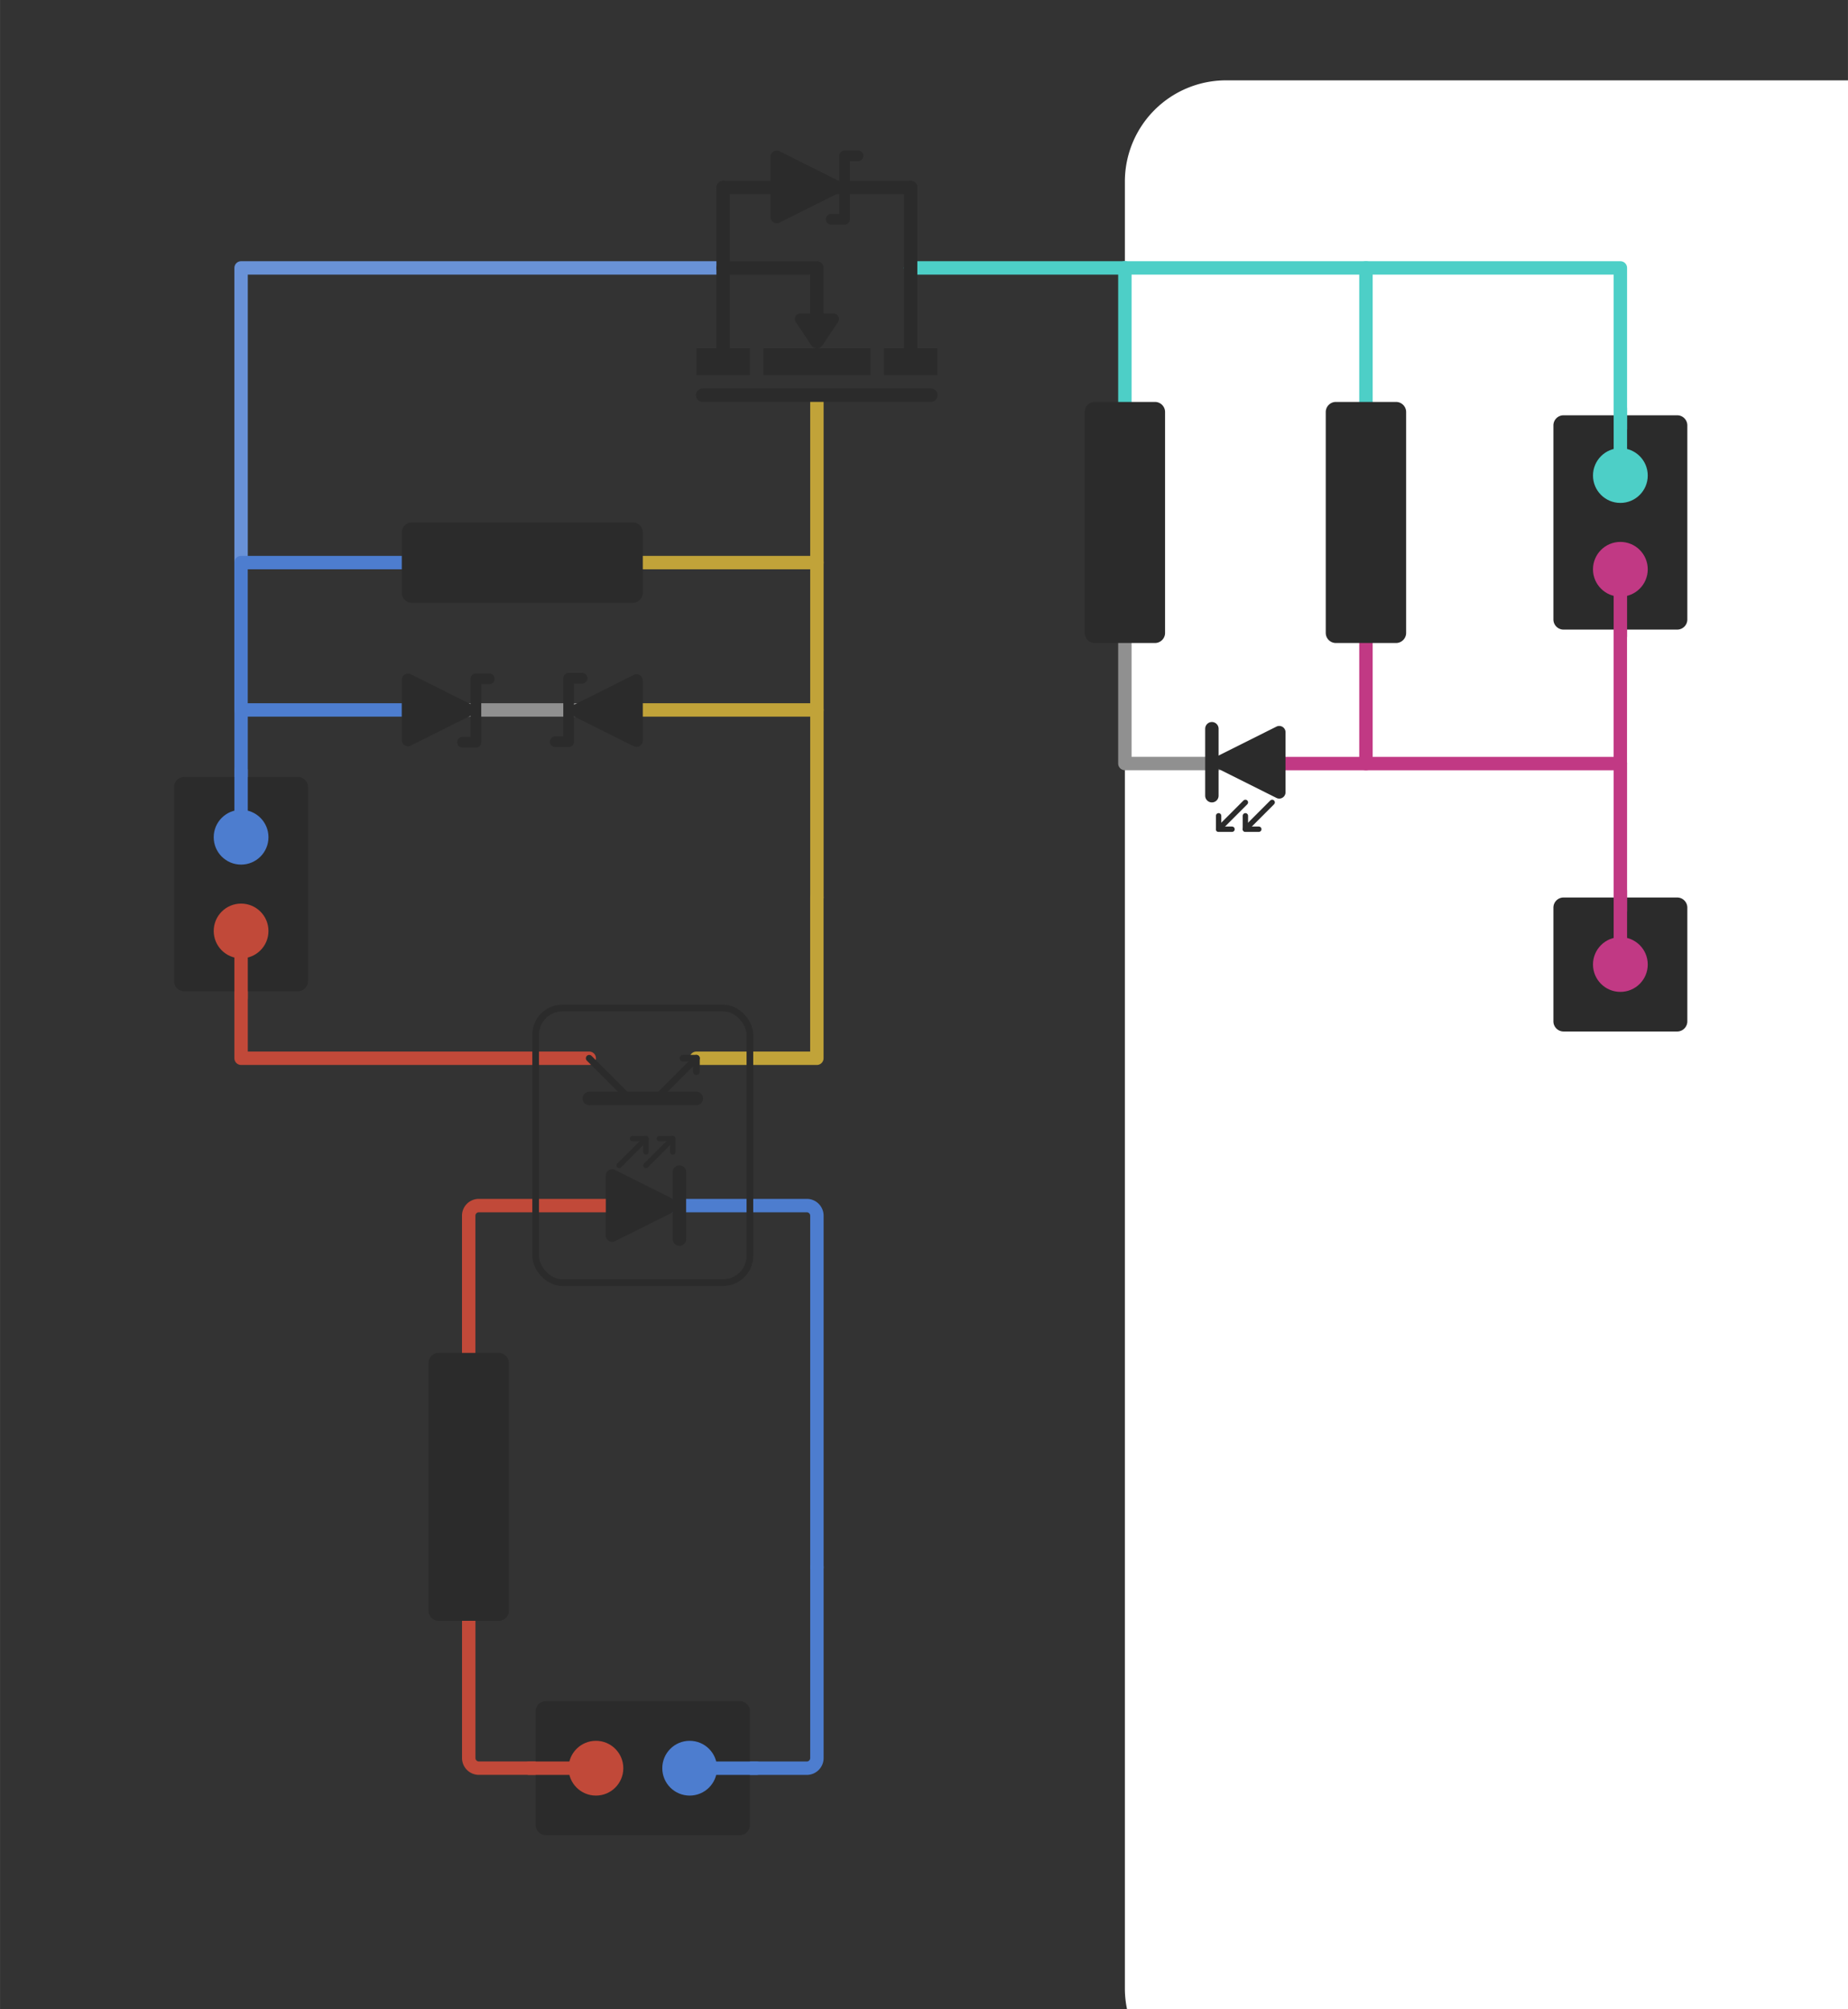<svg width="138" height="150" version="1.1" viewBox="0 0 36.512 39.688" xmlns="http://www.w3.org/2000/svg"><rect x="0" y="0" width="36.512" height="39.688" fill="#333333" stroke="none"/><g transform="translate(-22.225,-1.587)"><g fill-rule="evenodd"><path x="22.225" y="1.587" width="36.513" height="39.688" d="m24.225 1.587h32.513a2 2 45 0 1 2 2v35.688a2 2 135 0 1-2 2h-32.513a2 2 45 0 1-2-2v-35.688a2 2 135 0 1 2-2z" fill="#fff"/><path d="m40.217 6.879h4.233" fill="#2b2b2b" stroke="#4dcfc7" stroke-linecap="round" stroke-linejoin="round" stroke-width=".265"/><path d="m38.365 12.7v-3.175" fill="#2b2b2b" stroke="#c1a339" stroke-linecap="round" stroke-linejoin="round" stroke-width=".265"/></g><g fill="none" stroke-linecap="round" stroke-linejoin="round" stroke-width=".265"><path d="m26.988 12.7v-5.821h9.525" stroke="#6992d7"/><path d="m33.867 36.512h-2.181a0.2 0.2 45 0 1-0.2-0.2v-3.769" stroke="#c14939" stroke-dashoffset=".454"/><path d="m38.365 32.544v3.769a0.2 0.2 135 0 1-0.2 0.2h-1.917" stroke="#4d7dcf" stroke-dashoffset=".454"/><path d="m34.925 25.4h-3.24a0.2 0.2 135 0 0-0.2 0.2v4.033" stroke="#c14939"/><path d="m35.19 25.4h2.975a0.2 0.2 45 0 1 0.2 0.2v6.944" stroke="#4d7dcf"/><path d="m33.867 22.49h-6.879v-1.323" stroke="#c14939"/><path d="m30.692 15.61h-3.704v1.323" stroke="#4d7dcf"/><path d="m35.983 22.49h2.381v-3.175" stroke="#c1a339"/><path d="m34.396 15.61h3.969v3.704" stroke="#c1a339"/><path d="m30.956 15.61h3.175" stroke="#909090"/><path d="m30.427 12.7h-3.44v2.91" stroke="#4d7dcf"/><path d="m34.396 12.7h3.969v2.91" stroke="#c1a339"/><path d="m36.108 9.393h4.509" stroke="#2b2b2b"/></g><g fill="#2b2b2b" fill-rule="evenodd"><rect transform="rotate(90)" x="8.467" y="-39.423" width=".529" height="2.117"/><rect transform="rotate(90)" x="8.467" y="-40.746" width=".529" height="1.058"/><rect transform="rotate(90)" x="8.467" y="-37.042" width=".529" height="1.058"/><g stroke="#2b2b2b" stroke-linecap="round" stroke-linejoin="round" stroke-width=".265"><path d="m36.512 8.731 1e-6 -3.44"/><path d="m40.217 8.731 1e-6 -3.44"/><path d="m40.217 5.292h-3.704"/></g></g><path d="m36.512 6.879h1.852l-1e-6 1.058" fill="none" stroke="#2b2b2b" stroke-linecap="round" stroke-linejoin="round" stroke-width=".265"/></g><g transform="translate(-22.225,-1.587)"><g fill="none" stroke-linecap="round" stroke-linejoin="round" stroke-width=".265"><path d="m46.831 16.669h7.408l1e-6 -2.91" stroke="#c13984"/><path d="m49.213 16.669v-2.91" stroke="#c13984"/><path d="m44.45 13.758v2.91h1.852" stroke="#909090"/></g><g stroke-linecap="round" stroke-linejoin="round"><path d="m44.45 11.906v-5.027" fill="#2b2b2b" fill-rule="evenodd" stroke="#4dcfc7" stroke-width=".265"/><path d="m49.213 11.906v-5.027h-4.763" fill="none" stroke="#4dcfc7" stroke-width=".265"/><rect x="32.808" y="21.497" width="4.233" height="5.424" rx=".529" ry=".529" fill="none" stroke="#2b2b2b" stroke-width=".132"/></g><g fill="#2b2b2b" fill-rule="evenodd"><path d="m32.279 28.51v4.892a0.2 0.2 135 0 1-0.2 0.2h-1.188a0.2 0.2 45 0 1-0.2-0.2l-1e-6 -4.892a0.2 0.2 135 0 1 0.2-0.2h1.188a0.2 0.2 45 0 1 0.2 0.2z"/><path d="m34.725 13.494h-4.362a0.2 0.2 45 0 1-0.2-0.2v-1.188a0.2 0.2 135 0 1 0.2-0.2l4.362-1e-6a0.2 0.2 45 0 1 0.2 0.2v1.188a0.2 0.2 135 0 1-0.2 0.2z"/><path d="m43.656 14.088v-4.362a0.2 0.2 135 0 1 0.2-0.2h1.188a0.2 0.2 45 0 1 0.2 0.2l1e-6 4.362a0.2 0.2 135 0 1-0.2 0.2h-1.188a0.2 0.2 45 0 1-0.2-0.2z"/><path d="m48.419 14.088v-4.362a0.2 0.2 135 0 1 0.2-0.2h1.188a0.2 0.2 45 0 1 0.2 0.2l1e-6 4.362a0.2 0.2 135 0 1-0.2 0.2h-1.188a0.2 0.2 45 0 1-0.2-0.2z"/><path d="m33.008 37.835h3.833a0.2 0.2 135 0 0 0.2-0.2l1e-6 -2.246a0.2 0.2 45 0 0-0.2-0.2h-3.833a0.2 0.2 135 0 0-0.2 0.2l-1e-6 2.246a0.2 0.2 45 0 0 0.2 0.2z"/></g><path d="m34.264 36.513h-1.587" fill="none" stroke="#c14939" stroke-dashoffset=".454" stroke-linecap="round" stroke-linejoin="round" stroke-width=".265"/><path d="m35.586 36.513h1.587" fill="none" stroke="#4d7dcf" stroke-dashoffset=".454" stroke-linecap="round" stroke-linejoin="round" stroke-width=".265"/><g fill-rule="evenodd"><circle transform="scale(-1)" cx="-33.999" cy="-36.513" r=".541" fill="#c14939"/><circle transform="scale(-1)" cx="-35.851" cy="-36.513" r=".541" fill="#4d7dcf"/><path d="m28.31 20.967v-3.833a0.2 0.2 45 0 0-0.2-0.2l-2.246-1e-6a0.2 0.2 135 0 0-0.2 0.2v3.833a0.2 0.2 45 0 0 0.2 0.2l2.246 1e-6a0.2 0.2 135 0 0 0.2-0.2z" fill="#2b2b2b"/></g><path d="m26.988 19.711v1.587" fill="none" stroke="#c14939" stroke-dashoffset=".454" stroke-linecap="round" stroke-linejoin="round" stroke-width=".265"/><path d="m26.988 18.389v-1.587" fill="none" stroke="#4d7dcf" stroke-dashoffset=".454" stroke-linecap="round" stroke-linejoin="round" stroke-width=".265"/><g fill-rule="evenodd"><circle transform="rotate(90)" cx="19.976" cy="-26.988" r=".541" fill="#c14939"/><circle transform="rotate(90)" cx="18.124" cy="-26.988" r=".541" fill="#4d7dcf"/><path d="m55.563 13.823v-3.833a0.2 0.2 45 0 0-0.2-0.2l-2.246-8e-7a0.2 0.2 135 0 0-0.2 0.2v3.833a0.2 0.2 45 0 0 0.2 0.2l2.246 1e-6a0.2 0.2 135 0 0 0.2-0.2z" fill="#2b2b2b"/></g><path d="m54.24 12.568v1.587" fill="none" stroke="#c13984" stroke-dashoffset=".454" stroke-linecap="round" stroke-linejoin="round" stroke-width=".265"/><path d="m54.24 11.245v-1.587" fill="none" stroke="#4dcfc7" stroke-dashoffset=".454" stroke-linecap="round" stroke-linejoin="round" stroke-width=".265"/><g fill-rule="evenodd"><circle transform="rotate(90)" cx="12.832" cy="-54.24" r=".541" fill="#c13984"/><circle transform="rotate(90)" cx="10.98" cy="-54.24" r=".541" fill="#4dcfc7"/><path d="m52.917 19.515v2.246a0.2 0.2 45 0 0 0.2 0.2l2.246 1e-6a0.2 0.2 135 0 0 0.2-0.2v-2.246a0.2 0.2 45 0 0-0.2-0.2l-2.246-1e-6a0.2 0.2 135 0 0-0.2 0.2z" fill="#2b2b2b"/></g><path d="m54.24 20.77v-1.587" fill="none" stroke="#c13984" stroke-dashoffset=".454" stroke-linecap="round" stroke-linejoin="round" stroke-width=".265"/><circle transform="rotate(-90)" cx="-20.638" cy="54.24" r=".541" fill="#c13984" fill-rule="evenodd"/><g transform="matrix(0 -1 -1 0 66.737 49.213)"><g transform="translate(6.35 17.462)" fill="#2b2b2b" fill-rule="evenodd"><path d="m16.869 15.081h1.188a0.124 0.124 121.72 0 0 0.111-0.179l-0.615-1.23a0.1 0.1 0 0 0-0.179 0l-0.615 1.23a0.124 0.124 58.283 0 0 0.111 0.179z"/><path d="m16.801 13.626h1.323" stroke="#2b2b2b" stroke-dashoffset=".454" stroke-linecap="round" stroke-linejoin="round" stroke-width=".265"/></g><g fill="none" stroke="#2b2b2b" stroke-dashoffset=".454" stroke-linecap="round" stroke-linejoin="round" stroke-width=".106"><path d="m24.606 31.75 0.529-0.529"/><path d="m24.871 31.221h0.265v0.265"/><path d="m24.606 32.279 0.529-0.529"/><path d="m24.871 31.75h0.265v0.265"/></g></g><g transform="matrix(0 1 1 0 15.081 -7.17)"><g transform="translate(6.35 17.462)" fill="#2b2b2b" fill-rule="evenodd"><path d="m16.869 15.081h1.188a0.124 0.124 121.72 0 0 0.111-0.179l-0.615-1.23a0.1 0.1 0 0 0-0.179 0l-0.615 1.23a0.124 0.124 58.283 0 0 0.111 0.179z"/><path d="m16.801 13.626h1.323" stroke="#2b2b2b" stroke-dashoffset=".454" stroke-linecap="round" stroke-linejoin="round" stroke-width=".265"/></g><g fill="none" stroke="#2b2b2b" stroke-dashoffset=".454" stroke-linecap="round" stroke-linejoin="round" stroke-width=".106"><path d="m24.606 31.75 0.529-0.529"/><path d="m24.871 31.221h0.265v0.265"/><path d="m24.606 32.279 0.529-0.529"/><path d="m24.871 31.75h0.265v0.265"/></g></g><g fill="#2b2b2b"><g transform="matrix(0 -1 -1 0 45.12 33.074)"><path d="m16.87 14.958h1.188a0.124 0.124 121.72 0 0 0.111-0.179l-0.615-1.23a0.1 0.1 0 0 0-0.179 0l-0.615 1.23a0.124 0.124 58.283 0 0 0.111 0.179z" fill="#2b2b2b" fill-rule="evenodd"/><path d="m16.826 13.758v-0.265h1.253v-0.265" fill="none" stroke="#2b2b2b" stroke-dashoffset=".454" stroke-linecap="round" stroke-linejoin="round" stroke-width=".212"/></g><g transform="matrix(0 -1 -1 0 52.405 22.744)"><path d="m16.87 14.958h1.188a0.124 0.124 121.72 0 0 0.111-0.179l-0.615-1.23a0.1 0.1 0 0 0-0.179 0l-0.615 1.23a0.124 0.124 58.283 0 0 0.111 0.179z" fill="#2b2b2b" fill-rule="evenodd"/><path d="m16.826 13.758v-0.265h1.253v-0.265" fill="none" stroke="#2b2b2b" stroke-dashoffset=".454" stroke-linecap="round" stroke-linejoin="round" stroke-width=".212"/></g><g transform="matrix(0 1 1 0 19.967 -1.842)"><path d="m16.87 14.958h1.188a0.124 0.124 121.72 0 0 0.111-0.179l-0.615-1.23a0.1 0.1 0 0 0-0.179 0l-0.615 1.23a0.124 0.124 58.283 0 0 0.111 0.179z" fill="#2b2b2b" fill-rule="evenodd"/><path d="m16.826 13.758v-0.265h1.253v-0.265" fill="none" stroke="#2b2b2b" stroke-dashoffset=".454" stroke-linecap="round" stroke-linejoin="round" stroke-width=".212"/></g></g><g transform="translate(-2.7044e-8 .265)" fill="none" stroke="#2b2b2b" stroke-linecap="round" stroke-linejoin="round"><path d="m33.867 23.019h2.117" stroke-width=".265"/><g stroke-width=".132"><path d="m35.19 23.019 0.794-0.794"/><path d="m34.66 23.019-0.794-0.794"/><path d="m35.719 22.225h0.265v0.265"/></g></g><path d="m38.476 8.407 0.307-0.461a0.107 0.107 61.845 0 0-0.089-0.166h-0.658a0.107 0.107 118.15 0 0-0.089 0.166l0.307 0.461a0.133 0.133 180 0 0 0.222-1e-7z" fill="#2b2b2b" fill-rule="evenodd"/><path d="m54.24 10.054v-3.175h-5.027" fill="none" stroke="#4dcfc7" stroke-linecap="round" stroke-linejoin="round" stroke-width=".265"/><path d="m54.24 16.669v2.91" fill="none" stroke="#c13984" stroke-linecap="round" stroke-linejoin="round" stroke-width=".265"/></g></svg>
